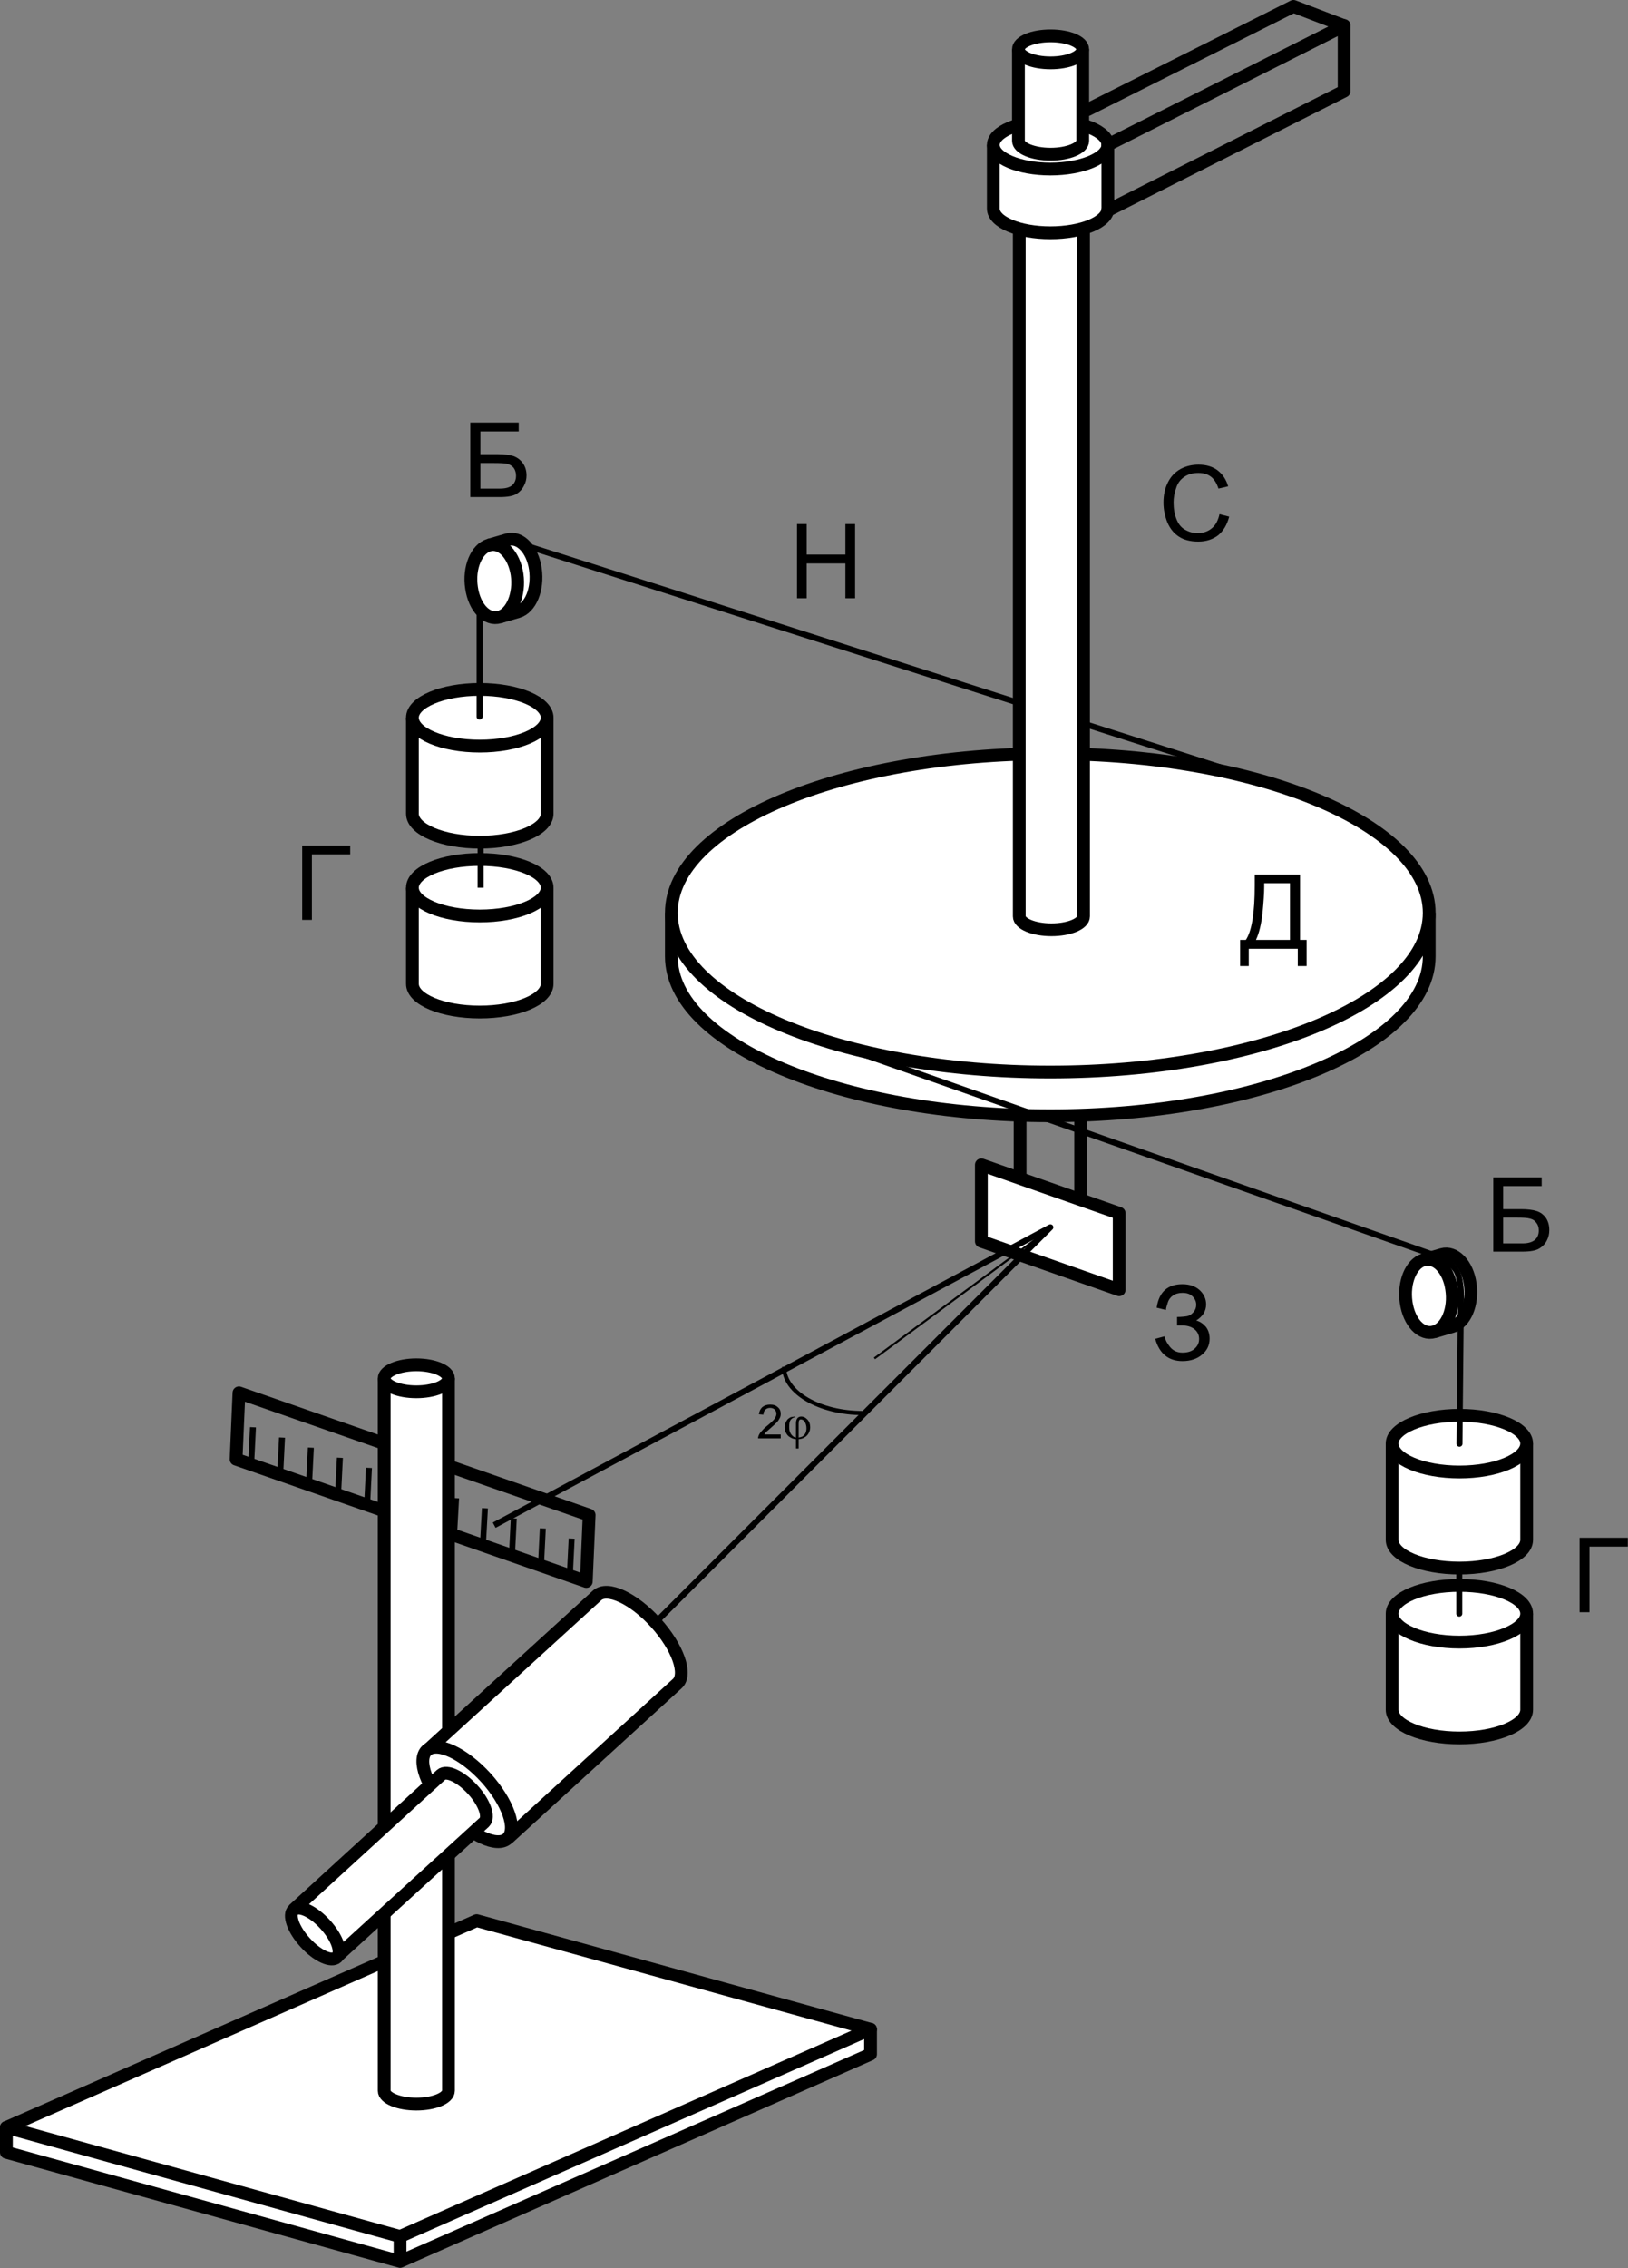 <?xml version="1.0" encoding="UTF-8"?>
<!DOCTYPE svg PUBLIC "-//W3C//DTD SVG 1.1//EN" "http://www.w3.org/Graphics/SVG/1.1/DTD/svg11.dtd">
<svg version="1.2" width="79.03mm" height="110.01mm" viewBox="3231 2282 7903 11001" preserveAspectRatio="xMidYMid" fill-rule="evenodd" stroke-width="28.222" stroke-linejoin="round" xmlns="http://www.w3.org/2000/svg" xmlns:ooo="http://xml.openoffice.org/svg/export" xmlns:xlink="http://www.w3.org/1999/xlink" xmlns:presentation="http://sun.com/xmlns/staroffice/presentation" xmlns:smil="http://www.w3.org/2001/SMIL20/" xmlns:anim="urn:oasis:names:tc:opendocument:xmlns:animation:1.0" xml:space="preserve">
 <rect x="3231" y="2282" width="7903" height="11001" fill="#808080" stroke="none"/>
 <defs class="EmbeddedBulletChars">
  <g id="bullet-char-template-57356" transform="scale(0,-0)">
   <path d="M 580,1141 L 1163,571 580,0 -4,571 580,1141 Z"/>
  </g>
  <g id="bullet-char-template-57354" transform="scale(0,-0)">
   <path d="M 8,1128 L 1137,1128 1137,0 8,0 8,1128 Z"/>
  </g>
  <g id="bullet-char-template-10146" transform="scale(0,-0)">
   <path d="M 174,0 L 602,739 174,1481 1456,739 174,0 Z M 1358,739 L 309,1346 659,739 1358,739 Z"/>
  </g>
  <g id="bullet-char-template-10132" transform="scale(0,-0)">
   <path d="M 2015,739 L 1276,0 717,0 1260,543 174,543 174,936 1260,936 717,1481 1274,1481 2015,739 Z"/>
  </g>
  <g id="bullet-char-template-10007" transform="scale(0,-0)">
   <path d="M 0,-2 C -7,14 -16,27 -25,37 L 356,567 C 262,823 215,952 215,954 215,979 228,992 255,992 264,992 276,990 289,987 310,991 331,999 354,1012 L 381,999 492,748 772,1049 836,1024 860,1049 C 881,1039 901,1025 922,1006 886,937 835,863 770,784 769,783 710,716 594,584 L 774,223 C 774,196 753,168 711,139 L 727,119 C 717,90 699,76 672,76 641,76 570,178 457,381 L 164,-76 C 142,-110 111,-127 72,-127 30,-127 9,-110 8,-76 1,-67 -2,-52 -2,-32 -2,-23 -1,-13 0,-2 Z"/>
  </g>
  <g id="bullet-char-template-10004" transform="scale(0,-0)">
   <path d="M 285,-33 C 182,-33 111,30 74,156 52,228 41,333 41,471 41,549 55,616 82,672 116,743 169,778 240,778 293,778 328,747 346,684 L 369,508 C 377,444 397,411 428,410 L 1163,1116 C 1174,1127 1196,1133 1229,1133 1271,1133 1292,1118 1292,1087 L 1292,965 C 1292,929 1282,901 1262,881 L 442,47 C 390,-6 338,-33 285,-33 Z"/>
  </g>
  <g id="bullet-char-template-9679" transform="scale(0,-0)">
   <path d="M 813,0 C 632,0 489,54 383,161 276,268 223,411 223,592 223,773 276,916 383,1023 489,1130 632,1184 813,1184 992,1184 1136,1130 1245,1023 1353,916 1407,772 1407,592 1407,412 1353,268 1245,161 1136,54 992,0 813,0 Z"/>
  </g>
  <g id="bullet-char-template-8226" transform="scale(0,-0)">
   <path d="M 346,457 C 273,457 209,483 155,535 101,586 74,649 74,723 74,796 101,859 155,911 209,963 273,989 346,989 419,989 480,963 531,910 582,859 608,796 608,723 608,648 583,586 532,535 482,483 420,457 346,457 Z"/>
  </g>
  <g id="bullet-char-template-8211" transform="scale(0,-0)">
   <path d="M -4,459 L 1135,459 1135,606 -4,606 -4,459 Z"/>
  </g>
  <g id="bullet-char-template-61548" transform="scale(0,-0)">
   <path d="M 173,740 C 173,903 231,1043 346,1159 462,1274 601,1332 765,1332 928,1332 1067,1274 1183,1159 1299,1043 1357,903 1357,740 1357,577 1299,437 1183,322 1067,206 928,148 765,148 601,148 462,206 346,322 231,437 173,577 173,740 Z"/>
  </g>
 </defs>
 <g class="Page">
  <g class="com.sun.star.drawing.ClosedBezierShape">
   <g id="id3">
    <rect class="BoundingBox" stroke="none" fill="none" x="3262" y="12125" width="4196" height="1127"/>
    <path fill="rgb(255,255,255)" stroke="none" d="M 3262,12601 C 3262,12601 3262,12700 3262,12722 L 5173,13251 7457,12246 7457,12125 3262,12601 Z"/>
   </g>
  </g>
  <g class="com.sun.star.drawing.OpenBezierShape">
   <g id="id4">
    <rect class="BoundingBox" stroke="none" fill="none" x="3231" y="12094" width="4258" height="1189"/>
    <path fill="none" stroke="rgb(0,0,0)" stroke-width="62" stroke-linejoin="round" stroke-linecap="round" d="M 3262,12601 L 3262,12722 5173,13251 7457,12246 7457,12125"/>
   </g>
  </g>
  <g class="com.sun.star.drawing.PolyPolygonShape">
   <g id="id5">
    <rect class="BoundingBox" stroke="none" fill="none" x="3231" y="11567" width="4258" height="1595"/>
    <path fill="rgb(255,255,255)" stroke="none" d="M 7457,12125 L 5545,11598 3262,12601 5173,13130 7457,12125 Z"/>
    <path fill="none" stroke="rgb(0,0,0)" stroke-width="62" stroke-linejoin="round" stroke-linecap="round" d="M 7457,12125 L 5545,11598 3262,12601 5173,13130 7457,12125 Z"/>
   </g>
  </g>
  <g class="com.sun.star.drawing.PolyPolygonShape">
   <g id="id6">
    <rect class="BoundingBox" stroke="none" fill="none" x="4346" y="9007" width="1777" height="978"/>
    <path fill="none" stroke="rgb(0,0,0)" stroke-width="62" stroke-linejoin="round" d="M 4377,9360 L 6077,9953 6091,9631 4391,9038 4377,9360 Z"/>
   </g>
  </g>
  <g class="com.sun.star.drawing.PolyPolygonShape">
   <g id="id7">
    <rect class="BoundingBox" stroke="none" fill="none" x="4449" y="9205" width="11" height="183"/>
    <path fill="rgb(255,255,255)" stroke="none" d="M 4450,9387 L 4459,9205 4450,9387 Z"/>
   </g>
  </g>
  <g class="com.sun.star.drawing.LineShape">
   <g id="id8">
    <rect class="BoundingBox" stroke="none" fill="none" x="4435" y="9190" width="40" height="213"/>
    <path fill="none" stroke="rgb(0,0,0)" stroke-width="29" stroke-linejoin="round" d="M 4450,9387 L 4459,9205"/>
   </g>
  </g>
  <g class="com.sun.star.drawing.PolyPolygonShape">
   <g id="id9">
    <rect class="BoundingBox" stroke="none" fill="none" x="4591" y="9255" width="10" height="182"/>
    <path fill="rgb(255,255,255)" stroke="none" d="M 4591,9436 L 4600,9255 4591,9436 Z"/>
   </g>
  </g>
  <g class="com.sun.star.drawing.LineShape">
   <g id="id10">
    <rect class="BoundingBox" stroke="none" fill="none" x="4576" y="9240" width="40" height="212"/>
    <path fill="none" stroke="rgb(0,0,0)" stroke-width="29" stroke-linejoin="round" d="M 4591,9436 L 4600,9255"/>
   </g>
  </g>
  <g class="com.sun.star.drawing.PolyPolygonShape">
   <g id="id11">
    <rect class="BoundingBox" stroke="none" fill="none" x="4731" y="9304" width="10" height="182"/>
    <path fill="rgb(255,255,255)" stroke="none" d="M 4731,9485 L 4740,9304 4731,9485 Z"/>
   </g>
  </g>
  <g class="com.sun.star.drawing.LineShape">
   <g id="id12">
    <rect class="BoundingBox" stroke="none" fill="none" x="4716" y="9289" width="40" height="212"/>
    <path fill="none" stroke="rgb(0,0,0)" stroke-width="29" stroke-linejoin="round" d="M 4731,9485 L 4740,9304"/>
   </g>
  </g>
  <g class="com.sun.star.drawing.PolyPolygonShape">
   <g id="id13">
    <rect class="BoundingBox" stroke="none" fill="none" x="4871" y="9352" width="11" height="183"/>
    <path fill="rgb(255,255,255)" stroke="none" d="M 4872,9534 L 4881,9353 4872,9534 Z"/>
   </g>
  </g>
  <g class="com.sun.star.drawing.LineShape">
   <g id="id14">
    <rect class="BoundingBox" stroke="none" fill="none" x="4857" y="9338" width="40" height="212"/>
    <path fill="none" stroke="rgb(0,0,0)" stroke-width="29" stroke-linejoin="round" d="M 4872,9534 L 4881,9353"/>
   </g>
  </g>
  <g class="com.sun.star.drawing.PolyPolygonShape">
   <g id="id15">
    <rect class="BoundingBox" stroke="none" fill="none" x="5013" y="9402" width="10" height="182"/>
    <path fill="rgb(255,255,255)" stroke="none" d="M 5013,9583 L 5022,9402 5013,9583 Z"/>
   </g>
  </g>
  <g class="com.sun.star.drawing.LineShape">
   <g id="id16">
    <rect class="BoundingBox" stroke="none" fill="none" x="4998" y="9387" width="40" height="212"/>
    <path fill="none" stroke="rgb(0,0,0)" stroke-width="29" stroke-linejoin="round" d="M 5013,9583 L 5022,9402"/>
   </g>
  </g>
  <g class="com.sun.star.drawing.PolyPolygonShape">
   <g id="id17">
    <rect class="BoundingBox" stroke="none" fill="none" x="5153" y="9450" width="10" height="183"/>
    <path fill="rgb(255,255,255)" stroke="none" d="M 5153,9632 L 5162,9451 5153,9632 Z"/>
   </g>
  </g>
  <g class="com.sun.star.drawing.LineShape">
   <g id="id18">
    <rect class="BoundingBox" stroke="none" fill="none" x="5138" y="9436" width="40" height="212"/>
    <path fill="none" stroke="rgb(0,0,0)" stroke-width="29" stroke-linejoin="round" d="M 5153,9632 L 5162,9451"/>
   </g>
  </g>
  <g class="com.sun.star.drawing.PolyPolygonShape">
   <g id="id19">
    <rect class="BoundingBox" stroke="none" fill="none" x="5294" y="9500" width="10" height="182"/>
    <path fill="rgb(255,255,255)" stroke="none" d="M 5294,9681 L 5303,9500 5294,9681 Z"/>
   </g>
  </g>
  <g class="com.sun.star.drawing.LineShape">
   <g id="id20">
    <rect class="BoundingBox" stroke="none" fill="none" x="5279" y="9485" width="40" height="212"/>
    <path fill="none" stroke="rgb(0,0,0)" stroke-width="29" stroke-linejoin="round" d="M 5294,9681 L 5303,9500"/>
   </g>
  </g>
  <g class="com.sun.star.drawing.PolyPolygonShape">
   <g id="id21">
    <rect class="BoundingBox" stroke="none" fill="none" x="5435" y="9549" width="11" height="182"/>
    <path fill="rgb(255,255,255)" stroke="none" d="M 5435,9730 L 5445,9549 5435,9730 Z"/>
   </g>
  </g>
  <g class="com.sun.star.drawing.LineShape">
   <g id="id22">
    <rect class="BoundingBox" stroke="none" fill="none" x="5420" y="9534" width="41" height="212"/>
    <path fill="none" stroke="rgb(0,0,0)" stroke-width="29" stroke-linejoin="round" d="M 5435,9730 L 5445,9549"/>
   </g>
  </g>
  <g class="com.sun.star.drawing.PolyPolygonShape">
   <g id="id23">
    <rect class="BoundingBox" stroke="none" fill="none" x="5575" y="9598" width="11" height="182"/>
    <path fill="rgb(255,255,255)" stroke="none" d="M 5575,9779 L 5585,9598 5575,9779 Z"/>
   </g>
  </g>
  <g class="com.sun.star.drawing.LineShape">
   <g id="id24">
    <rect class="BoundingBox" stroke="none" fill="none" x="5560" y="9583" width="41" height="212"/>
    <path fill="none" stroke="rgb(0,0,0)" stroke-width="29" stroke-linejoin="round" d="M 5575,9779 L 5585,9598"/>
   </g>
  </g>
  <g class="com.sun.star.drawing.PolyPolygonShape">
   <g id="id25">
    <rect class="BoundingBox" stroke="none" fill="none" x="5716" y="9647" width="10" height="182"/>
    <path fill="rgb(255,255,255)" stroke="none" d="M 5716,9828 L 5725,9647 5716,9828 Z"/>
   </g>
  </g>
  <g class="com.sun.star.drawing.LineShape">
   <g id="id26">
    <rect class="BoundingBox" stroke="none" fill="none" x="5701" y="9632" width="40" height="212"/>
    <path fill="none" stroke="rgb(0,0,0)" stroke-width="29" stroke-linejoin="round" d="M 5716,9828 L 5725,9647"/>
   </g>
  </g>
  <g class="com.sun.star.drawing.PolyPolygonShape">
   <g id="id27">
    <rect class="BoundingBox" stroke="none" fill="none" x="5856" y="9695" width="11" height="183"/>
    <path fill="rgb(255,255,255)" stroke="none" d="M 5857,9877 L 5866,9696 5857,9877 Z"/>
   </g>
  </g>
  <g class="com.sun.star.drawing.LineShape">
   <g id="id28">
    <rect class="BoundingBox" stroke="none" fill="none" x="5842" y="9681" width="40" height="212"/>
    <path fill="none" stroke="rgb(0,0,0)" stroke-width="29" stroke-linejoin="round" d="M 5857,9877 L 5866,9696"/>
   </g>
  </g>
  <g class="com.sun.star.drawing.PolyPolygonShape">
   <g id="id29">
    <rect class="BoundingBox" stroke="none" fill="none" x="5996" y="9745" width="11" height="182"/>
    <path fill="rgb(255,255,255)" stroke="none" d="M 5997,9926 L 6006,9745 5997,9926 Z"/>
   </g>
  </g>
  <g class="com.sun.star.drawing.LineShape">
   <g id="id30">
    <rect class="BoundingBox" stroke="none" fill="none" x="5982" y="9730" width="40" height="212"/>
    <path fill="none" stroke="rgb(0,0,0)" stroke-width="29" stroke-linejoin="round" d="M 5997,9926 L 6006,9745"/>
   </g>
  </g>
  <g class="com.sun.star.drawing.ClosedBezierShape">
   <g id="id31">
    <rect class="BoundingBox" stroke="none" fill="none" x="8152" y="7379" width="357" height="1039"/>
    <path fill="none" stroke="rgb(0,0,0)" stroke-width="62" stroke-linejoin="miter" d="M 8477,8321 C 8477,8321 8441,8386 8331,8386 8221,8386 8183,8321 8183,8321 L 8183,7410 8477,7410 8477,8321 Z"/>
   </g>
  </g>
  <g class="com.sun.star.drawing.ClosedBezierShape">
   <g id="id32">
    <rect class="BoundingBox" stroke="none" fill="none" x="6490" y="6710" width="3680" height="986"/>
    <path fill="rgb(255,255,255)" stroke="none" d="M 6490,6710 L 6490,6921 C 6490,7347 7314,7694 8329,7694 9346,7694 10169,7347 10169,6921 L 10169,6710 6490,6710 Z"/>
   </g>
  </g>
  <g class="com.sun.star.drawing.OpenBezierShape">
   <g id="id33">
    <rect class="BoundingBox" stroke="none" fill="none" x="6459" y="6710" width="3742" height="1017"/>
    <path fill="none" stroke="rgb(0,0,0)" stroke-width="62" stroke-linejoin="miter" d="M 6490,6710 L 6490,6921 C 6490,7347 7314,7694 8329,7694 9346,7694 10169,7347 10169,6921 L 10169,6710"/>
   </g>
  </g>
  <g class="com.sun.star.drawing.ClosedBezierShape">
   <g id="id34">
    <rect class="BoundingBox" stroke="none" fill="none" x="6459" y="5907" width="3742" height="1608"/>
    <path fill="rgb(255,255,255)" stroke="none" d="M 10169,6710 C 10169,7136 9346,7482 8329,7482 7314,7482 6490,7136 6490,6710 6490,6284 7314,5938 8329,5938 9346,5938 10169,6284 10169,6710 Z"/>
    <path fill="none" stroke="rgb(0,0,0)" stroke-width="62" stroke-linejoin="miter" d="M 10169,6710 C 10169,7136 9346,7482 8329,7482 7314,7482 6490,7136 6490,6710 6490,6284 7314,5938 8329,5938 9346,5938 10169,6284 10169,6710 Z"/>
   </g>
  </g>
  <g class="com.sun.star.drawing.ClosedBezierShape">
   <g id="id35">
    <rect class="BoundingBox" stroke="none" fill="none" x="9989" y="10109" width="655" height="604"/>
    <path fill="rgb(255,255,255)" stroke="none" d="M 9989,10109 L 9989,10575 C 9989,10651 10136,10712 10316,10712 10496,10712 10642,10651 10642,10575 L 10642,10109 9989,10109 Z"/>
   </g>
  </g>
  <g class="com.sun.star.drawing.OpenBezierShape">
   <g id="id36">
    <rect class="BoundingBox" stroke="none" fill="none" x="9958" y="10109" width="717" height="635"/>
    <path fill="none" stroke="rgb(0,0,0)" stroke-width="62" stroke-linejoin="miter" d="M 9989,10109 L 9989,10575 C 9989,10651 10136,10712 10316,10712 10496,10712 10642,10651 10642,10575 L 10642,10109"/>
   </g>
  </g>
  <g class="com.sun.star.drawing.ClosedBezierShape">
   <g id="id37">
    <rect class="BoundingBox" stroke="none" fill="none" x="9958" y="9941" width="717" height="338"/>
    <path fill="rgb(255,255,255)" stroke="none" d="M 10642,10109 C 10642,10184 10496,10247 10316,10247 10136,10247 9989,10184 9989,10109 9989,10033 10136,9972 10316,9972 10496,9972 10642,10033 10642,10109 Z"/>
    <path fill="none" stroke="rgb(0,0,0)" stroke-width="62" stroke-linejoin="miter" d="M 10642,10109 C 10642,10184 10496,10247 10316,10247 10136,10247 9989,10184 9989,10109 9989,10033 10136,9972 10316,9972 10496,9972 10642,10033 10642,10109 Z"/>
   </g>
  </g>
  <g class="com.sun.star.drawing.ClosedBezierShape">
   <g id="id38">
    <rect class="BoundingBox" stroke="none" fill="none" x="5096" y="8967" width="313" height="3522"/>
    <path fill="rgb(255,255,255)" stroke="none" d="M 5096,8967 L 5096,12423 C 5096,12459 5167,12488 5252,12488 5338,12488 5408,12459 5408,12423 L 5408,8967 5096,8967 Z"/>
   </g>
  </g>
  <g class="com.sun.star.drawing.OpenBezierShape">
   <g id="id39">
    <rect class="BoundingBox" stroke="none" fill="none" x="5065" y="8967" width="375" height="3553"/>
    <path fill="none" stroke="rgb(0,0,0)" stroke-width="62" stroke-linejoin="miter" d="M 5096,8967 L 5096,12423 C 5096,12459 5167,12488 5252,12488 5338,12488 5408,12459 5408,12423 L 5408,8967"/>
   </g>
  </g>
  <g class="com.sun.star.drawing.ClosedBezierShape">
   <g id="id40">
    <rect class="BoundingBox" stroke="none" fill="none" x="5065" y="8871" width="375" height="194"/>
    <path fill="rgb(255,255,255)" stroke="none" d="M 5408,8968 C 5408,9004 5338,9033 5252,9033 5167,9033 5096,9004 5096,8968 5096,8932 5167,8902 5252,8902 5338,8902 5408,8932 5408,8968 Z"/>
    <path fill="none" stroke="rgb(0,0,0)" stroke-width="62" stroke-linejoin="miter" d="M 5408,8968 C 5408,9004 5338,9033 5252,9033 5167,9033 5096,9004 5096,8968 5096,8932 5167,8902 5252,8902 5338,8902 5408,8932 5408,8968 Z"/>
   </g>
  </g>
  <g class="com.sun.star.drawing.ClosedBezierShape">
   <g id="id41">
    <rect class="BoundingBox" stroke="none" fill="none" x="9989" y="9284" width="655" height="605"/>
    <path fill="rgb(255,255,255)" stroke="none" d="M 9989,9284 L 9989,9751 C 9989,9827 10136,9888 10316,9888 10496,9888 10642,9827 10642,9751 L 10642,9284 9989,9284 Z"/>
   </g>
  </g>
  <g class="com.sun.star.drawing.OpenBezierShape">
   <g id="id42">
    <rect class="BoundingBox" stroke="none" fill="none" x="9958" y="9284" width="717" height="636"/>
    <path fill="none" stroke="rgb(0,0,0)" stroke-width="62" stroke-linejoin="miter" d="M 9989,9284 L 9989,9751 C 9989,9827 10136,9888 10316,9888 10496,9888 10642,9827 10642,9751 L 10642,9284"/>
   </g>
  </g>
  <g class="com.sun.star.drawing.ClosedBezierShape">
   <g id="id43">
    <rect class="BoundingBox" stroke="none" fill="none" x="9958" y="9116" width="717" height="338"/>
    <path fill="rgb(255,255,255)" stroke="none" d="M 10642,9284 C 10642,9360 10496,9422 10316,9422 10136,9422 9989,9360 9989,9284 9989,9209 10136,9147 10316,9147 10496,9147 10642,9209 10642,9284 Z"/>
    <path fill="none" stroke="rgb(0,0,0)" stroke-width="62" stroke-linejoin="miter" d="M 10642,9284 C 10642,9360 10496,9422 10316,9422 10136,9422 9989,9360 9989,9284 9989,9209 10136,9147 10316,9147 10496,9147 10642,9209 10642,9284 Z"/>
   </g>
  </g>
  <g class="com.sun.star.drawing.ClosedBezierShape">
   <g id="id44">
    <rect class="BoundingBox" stroke="none" fill="none" x="10142" y="8364" width="230" height="379"/>
    <path fill="rgb(255,255,255)" stroke="none" d="M 10193,8742 L 10282,8716 C 10344,8698 10382,8606 10368,8510 10354,8413 10292,8350 10231,8367 L 10142,8393 10193,8742 Z"/>
   </g>
  </g>
  <g class="com.sun.star.drawing.OpenBezierShape">
   <g id="id45">
    <rect class="BoundingBox" stroke="none" fill="none" x="10133" y="8333" width="270" height="440"/>
    <path fill="none" stroke="rgb(0,0,0)" stroke-width="62" stroke-linejoin="miter" d="M 10193,8742 L 10282,8716 C 10344,8698 10382,8606 10368,8510 10354,8413 10292,8350 10231,8367 L 10142,8393"/>
   </g>
  </g>
  <g class="com.sun.star.drawing.ClosedBezierShape">
   <g id="id46">
    <rect class="BoundingBox" stroke="none" fill="none" x="10023" y="8359" width="291" height="418"/>
    <path fill="rgb(255,255,255)" stroke="none" d="M 10142,8393 C 10203,8376 10264,8439 10278,8535 10293,8631 10255,8724 10193,8742 10132,8760 10071,8697 10057,8599 10043,8503 10081,8411 10142,8393 Z"/>
    <path fill="none" stroke="rgb(0,0,0)" stroke-width="62" stroke-linejoin="miter" d="M 10142,8393 C 10203,8376 10264,8439 10278,8535 10293,8631 10255,8724 10193,8742 10132,8760 10071,8697 10057,8599 10043,8503 10081,8411 10142,8393 Z"/>
   </g>
  </g>
  <g class="com.sun.star.drawing.ClosedBezierShape">
   <g id="id47">
    <rect class="BoundingBox" stroke="none" fill="none" x="5233" y="6588" width="655" height="604"/>
    <path fill="rgb(255,255,255)" stroke="none" d="M 5233,6588 L 5233,7054 C 5233,7130 5379,7191 5560,7191 5741,7191 5887,7130 5887,7054 L 5887,6588 5233,6588 Z"/>
   </g>
  </g>
  <g class="com.sun.star.drawing.OpenBezierShape">
   <g id="id48">
    <rect class="BoundingBox" stroke="none" fill="none" x="5202" y="6588" width="717" height="635"/>
    <path fill="none" stroke="rgb(0,0,0)" stroke-width="62" stroke-linejoin="miter" d="M 5233,6588 L 5233,7054 C 5233,7130 5379,7191 5560,7191 5741,7191 5887,7130 5887,7054 L 5887,6588"/>
   </g>
  </g>
  <g class="com.sun.star.drawing.ClosedBezierShape">
   <g id="id49">
    <rect class="BoundingBox" stroke="none" fill="none" x="5202" y="6420" width="717" height="337"/>
    <path fill="rgb(255,255,255)" stroke="none" d="M 5887,6588 C 5887,6663 5741,6725 5560,6725 5379,6725 5233,6663 5233,6588 5233,6512 5379,6451 5560,6451 5741,6451 5887,6512 5887,6588 Z"/>
    <path fill="none" stroke="rgb(0,0,0)" stroke-width="62" stroke-linejoin="miter" d="M 5887,6588 C 5887,6663 5741,6725 5560,6725 5379,6725 5233,6663 5233,6588 5233,6512 5379,6451 5560,6451 5741,6451 5887,6512 5887,6588 Z"/>
   </g>
  </g>
  <g class="com.sun.star.drawing.ClosedBezierShape">
   <g id="id50">
    <rect class="BoundingBox" stroke="none" fill="none" x="5233" y="5763" width="655" height="605"/>
    <path fill="rgb(255,255,255)" stroke="none" d="M 5233,5763 L 5233,6229 C 5233,6305 5379,6367 5560,6367 5741,6367 5887,6305 5887,6229 L 5887,5763 5233,5763 Z"/>
   </g>
  </g>
  <g class="com.sun.star.drawing.OpenBezierShape">
   <g id="id51">
    <rect class="BoundingBox" stroke="none" fill="none" x="5202" y="5763" width="717" height="636"/>
    <path fill="none" stroke="rgb(0,0,0)" stroke-width="62" stroke-linejoin="miter" d="M 5233,5763 L 5233,6229 C 5233,6305 5379,6367 5560,6367 5741,6367 5887,6305 5887,6229 L 5887,5763"/>
   </g>
  </g>
  <g class="com.sun.star.drawing.ClosedBezierShape">
   <g id="id52">
    <rect class="BoundingBox" stroke="none" fill="none" x="5202" y="5595" width="717" height="338"/>
    <path fill="rgb(255,255,255)" stroke="none" d="M 5887,5763 C 5887,5839 5741,5901 5560,5901 5379,5901 5233,5839 5233,5763 5233,5688 5379,5626 5560,5626 5741,5626 5887,5688 5887,5763 Z"/>
    <path fill="none" stroke="rgb(0,0,0)" stroke-width="62" stroke-linejoin="miter" d="M 5887,5763 C 5887,5839 5741,5901 5560,5901 5379,5901 5233,5839 5233,5763 5233,5688 5379,5626 5560,5626 5741,5626 5887,5688 5887,5763 Z"/>
   </g>
  </g>
  <g class="com.sun.star.drawing.ClosedBezierShape">
   <g id="id53">
    <rect class="BoundingBox" stroke="none" fill="none" x="5605" y="4897" width="229" height="379"/>
    <path fill="rgb(255,255,255)" stroke="none" d="M 5656,5275 L 5745,5249 C 5807,5231 5844,5139 5830,5042 5816,4946 5755,4883 5694,4900 L 5605,4926 5656,5275 Z"/>
   </g>
  </g>
  <g class="com.sun.star.drawing.OpenBezierShape">
   <g id="id54">
    <rect class="BoundingBox" stroke="none" fill="none" x="5596" y="4866" width="269" height="440"/>
    <path fill="none" stroke="rgb(0,0,0)" stroke-width="62" stroke-linejoin="miter" d="M 5656,5275 L 5745,5249 C 5807,5231 5844,5139 5830,5042 5816,4946 5755,4883 5694,4900 L 5605,4926"/>
   </g>
  </g>
  <g class="com.sun.star.drawing.ClosedBezierShape">
   <g id="id55">
    <rect class="BoundingBox" stroke="none" fill="none" x="5486" y="4892" width="291" height="418"/>
    <path fill="rgb(255,255,255)" stroke="none" d="M 5605,4926 C 5665,4909 5726,4972 5741,5068 5755,5165 5716,5257 5656,5275 5595,5293 5534,5230 5520,5133 5505,5036 5544,4944 5605,4926 Z"/>
    <path fill="none" stroke="rgb(0,0,0)" stroke-width="62" stroke-linejoin="miter" d="M 5605,4926 C 5665,4909 5726,4972 5741,5068 5755,5165 5716,5257 5656,5275 5595,5293 5534,5230 5520,5133 5505,5036 5544,4944 5605,4926 Z"/>
   </g>
  </g>
  <g class="com.sun.star.drawing.PolyPolygonShape">
   <g id="id56">
    <rect class="BoundingBox" stroke="none" fill="none" x="7964" y="7901" width="732" height="670"/>
    <path fill="rgb(255,255,255)" stroke="none" d="M 8664,8538 L 7995,8303 7995,7932 8664,8167 8664,8538 Z"/>
    <path fill="none" stroke="rgb(0,0,0)" stroke-width="62" stroke-linejoin="round" stroke-linecap="round" d="M 8664,8538 L 7995,8303 7995,7932 8664,8167 8664,8538 Z"/>
   </g>
  </g>
  <g class="com.sun.star.drawing.OpenBezierShape">
   <g id="id57">
    <rect class="BoundingBox" stroke="none" fill="none" x="7182" y="7302" width="3157" height="1999"/>
    <path fill="none" stroke="rgb(0,0,0)" stroke-width="29" stroke-linejoin="round" stroke-linecap="round" d="M 7197,7317 L 10227,8382 C 10227,8382 10286,8410 10306,8456 10325,8503 10323,8561 10323,8561 L 10316,9285"/>
   </g>
  </g>
  <g class="com.sun.star.drawing.LineShape">
   <g id="id58">
    <rect class="BoundingBox" stroke="none" fill="none" x="10300" y="9872" width="31" height="253"/>
    <path fill="none" stroke="rgb(0,0,0)" stroke-width="29" stroke-linejoin="round" stroke-linecap="round" d="M 10315,9887 L 10315,10109"/>
   </g>
  </g>
  <g class="com.sun.star.drawing.LineShape">
   <g id="id59">
    <rect class="BoundingBox" stroke="none" fill="none" x="5679" y="4885" width="3722" height="1208"/>
    <path fill="none" stroke="rgb(0,0,0)" stroke-width="29" stroke-linejoin="round" stroke-linecap="round" d="M 9385,6077 L 5694,4900"/>
   </g>
  </g>
  <g class="com.sun.star.drawing.LineShape">
   <g id="id60">
    <rect class="BoundingBox" stroke="none" fill="none" x="5544" y="5233" width="31" height="541"/>
    <path fill="none" stroke="rgb(0,0,0)" stroke-width="29" stroke-linejoin="round" stroke-linecap="round" d="M 5559,5248 L 5559,5758"/>
   </g>
  </g>
  <g class="com.sun.star.drawing.PolyPolygonShape">
   <g id="id61">
    <rect class="BoundingBox" stroke="none" fill="none" x="5564" y="6380" width="1" height="209"/>
    <path fill="rgb(255,255,255)" stroke="none" d="M 5564,6380 L 5564,6588 5564,6380 Z"/>
   </g>
  </g>
  <g class="com.sun.star.drawing.LineShape">
   <g id="id62">
    <rect class="BoundingBox" stroke="none" fill="none" x="5549" y="6380" width="31" height="209"/>
    <path fill="none" stroke="rgb(0,0,0)" stroke-width="29" stroke-linejoin="miter" d="M 5564,6380 L 5564,6588"/>
   </g>
  </g>
  <g class="com.sun.star.drawing.PolyLineShape">
   <g id="id63">
    <rect class="BoundingBox" stroke="none" fill="none" x="5623" y="8176" width="2788" height="1988"/>
    <path fill="none" stroke="rgb(0,0,0)" stroke-width="29" stroke-linejoin="miter" d="M 6413,10152 L 8330,8235 5630,9680"/>
   </g>
  </g>
  <g class="com.sun.star.drawing.ClosedBezierShape">
   <g id="id64">
    <rect class="BoundingBox" stroke="none" fill="none" x="5303" y="10005" width="1237" height="1197"/>
    <path fill="rgb(255,255,255)" stroke="none" d="M 5694,11201 L 6519,10448 C 6568,10403 6521,10271 6414,10153 6306,10034 6179,9975 6129,10021 L 5303,10774 5694,11201 Z"/>
   </g>
  </g>
  <g class="com.sun.star.drawing.OpenBezierShape">
   <g id="id65">
    <rect class="BoundingBox" stroke="none" fill="none" x="5282" y="9974" width="1289" height="1251"/>
    <path fill="none" stroke="rgb(0,0,0)" stroke-width="62" stroke-linejoin="miter" d="M 5694,11201 L 6519,10448 C 6568,10403 6521,10271 6414,10153 6306,10034 6179,9975 6129,10021 L 5303,10774"/>
   </g>
  </g>
  <g class="com.sun.star.drawing.ClosedBezierShape">
   <g id="id66">
    <rect class="BoundingBox" stroke="none" fill="none" x="5284" y="10757" width="431" height="460"/>
    <path fill="rgb(255,255,255)" stroke="none" d="M 5303,10772 C 5354,10727 5481,10786 5589,10904 5696,11022 5743,11154 5694,11200 5644,11245 5517,11186 5410,11067 5301,10950 5254,10818 5303,10772 Z"/>
   </g>
  </g>
  <g class="com.sun.star.drawing.ClosedBezierShape">
   <g id="id67">
    <rect class="BoundingBox" stroke="none" fill="none" x="5253" y="10726" width="493" height="522"/>
    <path fill="none" stroke="rgb(0,0,0)" stroke-width="62" stroke-linejoin="miter" d="M 5303,10772 C 5354,10727 5481,10786 5589,10904 5696,11022 5743,11154 5694,11200 5644,11245 5517,11186 5410,11067 5301,10950 5254,10818 5303,10772 Z"/>
   </g>
  </g>
  <g class="com.sun.star.drawing.ClosedBezierShape">
   <g id="id68">
    <rect class="BoundingBox" stroke="none" fill="none" x="4655" y="10883" width="939" height="893"/>
    <path fill="rgb(255,255,255)" stroke="none" d="M 4864,11775 L 5582,11121 C 5608,11096 5583,11025 5525,10962 5467,10899 5399,10867 5372,10891 L 4655,11546 4864,11775 Z"/>
   </g>
  </g>
  <g class="com.sun.star.drawing.OpenBezierShape">
   <g id="id69">
    <rect class="BoundingBox" stroke="none" fill="none" x="4634" y="10852" width="991" height="947"/>
    <path fill="none" stroke="rgb(0,0,0)" stroke-width="62" stroke-linejoin="miter" d="M 4864,11775 L 5582,11121 C 5608,11096 5583,11025 5525,10962 5467,10899 5399,10867 5372,10891 L 4655,11546"/>
   </g>
  </g>
  <g class="com.sun.star.drawing.ClosedBezierShape">
   <g id="id70">
    <rect class="BoundingBox" stroke="none" fill="none" x="4614" y="11506" width="295" height="310"/>
    <path fill="rgb(255,255,255)" stroke="none" d="M 4656,11546 C 4683,11521 4752,11553 4810,11617 4868,11681 4893,11752 4866,11776 4840,11800 4771,11769 4713,11705 4655,11642 4629,11570 4656,11546 Z"/>
    <path fill="none" stroke="rgb(0,0,0)" stroke-width="62" stroke-linejoin="miter" d="M 4656,11546 C 4683,11521 4752,11553 4810,11617 4868,11681 4893,11752 4866,11776 4840,11800 4771,11769 4713,11705 4655,11642 4629,11570 4656,11546 Z"/>
   </g>
  </g>
  <g class="com.sun.star.drawing.PolyPolygonShape">
   <g id="id71">
    <rect class="BoundingBox" stroke="none" fill="none" x="5173" y="13129" width="1" height="123"/>
    <path fill="rgb(255,255,255)" stroke="none" d="M 5173,13250 L 5173,13129 5173,13250 Z"/>
   </g>
  </g>
  <g class="com.sun.star.drawing.LineShape">
   <g id="id72">
    <rect class="BoundingBox" stroke="none" fill="none" x="5142" y="13098" width="63" height="185"/>
    <path fill="none" stroke="rgb(0,0,0)" stroke-width="62" stroke-linejoin="round" stroke-linecap="round" d="M 5173,13250 L 5173,13129"/>
   </g>
  </g>
  <g class="com.sun.star.drawing.ClosedBezierShape">
   <g id="id73">
    <rect class="BoundingBox" stroke="none" fill="none" x="8178" y="3270" width="314" height="3523"/>
    <path fill="rgb(255,255,255)" stroke="none" d="M 8179,3270 L 8179,6727 C 8179,6763 8250,6792 8335,6792 8421,6792 8491,6763 8491,6727 L 8491,3270 8179,3270 Z"/>
   </g>
  </g>
  <g class="com.sun.star.drawing.OpenBezierShape">
   <g id="id74">
    <rect class="BoundingBox" stroke="none" fill="none" x="8147" y="3270" width="376" height="3554"/>
    <path fill="none" stroke="rgb(0,0,0)" stroke-width="62" stroke-linejoin="miter" d="M 8179,3270 L 8179,6727 C 8179,6763 8250,6792 8335,6792 8421,6792 8491,6763 8491,6727 L 8491,3270"/>
   </g>
  </g>
  <g class="com.sun.star.drawing.ClosedBezierShape">
   <g id="id75">
    <rect class="BoundingBox" stroke="none" fill="none" x="8147" y="3174" width="376" height="195"/>
    <path fill="rgb(255,255,255)" stroke="none" d="M 8491,3270 C 8491,3306 8421,3337 8335,3337 8250,3337 8179,3306 8179,3270 8179,3234 8250,3205 8335,3205 8421,3205 8491,3234 8491,3270 Z"/>
    <path fill="none" stroke="rgb(0,0,0)" stroke-width="62" stroke-linejoin="miter" d="M 8491,3270 C 8491,3306 8421,3337 8335,3337 8250,3337 8179,3306 8179,3270 8179,3234 8250,3205 8335,3205 8421,3205 8491,3234 8491,3270 Z"/>
   </g>
  </g>
  <g class="com.sun.star.drawing.ClosedBezierShape">
   <g id="id76">
    <rect class="BoundingBox" stroke="none" fill="none" x="8053" y="2984" width="557" height="428"/>
    <path fill="rgb(255,255,255)" stroke="none" d="M 8053,2984 L 8053,3294 C 8053,3359 8177,3411 8330,3411 8483,3411 8609,3359 8609,3294 L 8609,2984 8053,2984 Z"/>
   </g>
  </g>
  <g class="com.sun.star.drawing.OpenBezierShape">
   <g id="id77">
    <rect class="BoundingBox" stroke="none" fill="none" x="8022" y="2984" width="619" height="459"/>
    <path fill="none" stroke="rgb(0,0,0)" stroke-width="62" stroke-linejoin="miter" d="M 8053,2984 L 8053,3294 C 8053,3359 8177,3411 8330,3411 8483,3411 8609,3359 8609,3294 L 8609,2984"/>
   </g>
  </g>
  <g class="com.sun.star.drawing.ClosedBezierShape">
   <g id="id78">
    <rect class="BoundingBox" stroke="none" fill="none" x="8022" y="2837" width="619" height="297"/>
    <path fill="rgb(255,255,255)" stroke="none" d="M 8609,2985 C 8609,3049 8483,3102 8330,3102 8177,3102 8053,3049 8053,2985 8053,2921 8177,2868 8330,2868 8483,2868 8609,2921 8609,2985 Z"/>
    <path fill="none" stroke="rgb(0,0,0)" stroke-width="62" stroke-linejoin="miter" d="M 8609,2985 C 8609,3049 8483,3102 8330,3102 8177,3102 8053,3049 8053,2985 8053,2921 8177,2868 8330,2868 8483,2868 8609,2921 8609,2985 Z"/>
   </g>
  </g>
  <g class="com.sun.star.drawing.ClosedBezierShape">
   <g id="id79">
    <rect class="BoundingBox" stroke="none" fill="none" x="8175" y="2521" width="313" height="510"/>
    <path fill="rgb(255,255,255)" stroke="none" d="M 8175,2521 L 8175,2965 C 8175,3001 8245,3030 8331,3030 8417,3030 8487,3001 8487,2965 L 8487,2521 8175,2521 Z"/>
   </g>
  </g>
  <g class="com.sun.star.drawing.OpenBezierShape">
   <g id="id80">
    <rect class="BoundingBox" stroke="none" fill="none" x="8144" y="2521" width="375" height="541"/>
    <path fill="none" stroke="rgb(0,0,0)" stroke-width="62" stroke-linejoin="miter" d="M 8175,2521 L 8175,2965 C 8175,3001 8245,3030 8331,3030 8417,3030 8487,3001 8487,2965 L 8487,2521"/>
   </g>
  </g>
  <g class="com.sun.star.drawing.ClosedBezierShape">
   <g id="id81">
    <rect class="BoundingBox" stroke="none" fill="none" x="8144" y="2425" width="375" height="194"/>
    <path fill="rgb(255,255,255)" stroke="none" d="M 8487,2521 C 8487,2558 8417,2587 8331,2587 8245,2587 8175,2558 8175,2521 8175,2485 8245,2456 8331,2456 8417,2456 8487,2485 8487,2521 Z"/>
    <path fill="none" stroke="rgb(0,0,0)" stroke-width="62" stroke-linejoin="miter" d="M 8487,2521 C 8487,2558 8417,2587 8331,2587 8245,2587 8175,2558 8175,2521 8175,2485 8245,2456 8331,2456 8417,2456 8487,2485 8487,2521 Z"/>
   </g>
  </g>
  <g class="com.sun.star.drawing.PolyLineShape">
   <g id="id82">
    <rect class="BoundingBox" stroke="none" fill="none" x="8480" y="2282" width="1308" height="735"/>
    <path fill="none" stroke="rgb(0,0,0)" stroke-width="62" stroke-linejoin="round" stroke-linecap="round" d="M 8511,2814 L 9510,2313 9756,2407 8608,2985"/>
   </g>
  </g>
  <g class="com.sun.star.drawing.PolyLineShape">
   <g id="id83">
    <rect class="BoundingBox" stroke="none" fill="none" x="8577" y="2375" width="1211" height="960"/>
    <path fill="none" stroke="rgb(0,0,0)" stroke-width="62" stroke-linejoin="round" stroke-linecap="round" d="M 8608,3303 L 9756,2724 9756,2406"/>
   </g>
  </g>
  <g class="com.sun.star.drawing.ClosedBezierShape">
   <g id="id84">
    <rect class="BoundingBox" stroke="none" fill="none" x="8879" y="4536" width="320" height="375"/>
    <path fill="rgb(0,0,0)" stroke="none" d="M 9151,4776 L 9198,4788 C 9188,4827 9170,4857 9145,4878 9119,4898 9087,4909 9048,4909 9010,4909 8978,4901 8954,4885 8929,4869 8911,4846 8898,4816 8886,4786 8879,4754 8879,4720 8879,4683 8886,4650 8901,4621 8915,4593 8935,4572 8962,4557 8988,4543 9018,4536 9049,4536 9086,4536 9117,4545 9141,4563 9166,4582 9183,4607 9193,4641 L 9146,4652 C 9137,4625 9125,4606 9109,4594 9093,4582 9073,4576 9048,4576 9020,4576 8997,4583 8979,4596 8960,4609 8947,4627 8940,4651 8932,4673 8928,4696 8928,4720 8928,4750 8933,4777 8942,4800 8951,4823 8964,4840 8983,4851 9002,4862 9022,4868 9044,4868 9072,4868 9095,4860 9113,4845 9132,4830 9144,4807 9151,4776 Z"/>
   </g>
  </g>
  <g class="com.sun.star.drawing.PolyPolygonShape">
   <g id="id85">
    <rect class="BoundingBox" stroke="none" fill="none" x="7100" y="4824" width="283" height="361"/>
    <path fill="rgb(0,0,0)" stroke="none" d="M 7100,5184 L 7100,4824 7147,4824 7147,4972 7335,4972 7335,4824 7382,4824 7382,5184 7335,5184 7335,5015 7147,5015 7147,5184 7100,5184 Z"/>
   </g>
  </g>
  <g class="com.sun.star.drawing.ClosedBezierShape">
   <g id="id86">
    <rect class="BoundingBox" stroke="none" fill="none" x="5514" y="4332" width="274" height="362"/>
    <path fill="rgb(0,0,0)" stroke="none" d="M 5514,4332 L 5749,4332 5749,4375 5563,4375 5563,4485 5649,4485 C 5681,4485 5706,4489 5725,4495 5743,4502 5758,4513 5770,4530 5781,4546 5787,4566 5787,4588 5787,4606 5783,4623 5774,4639 5766,4655 5754,4668 5738,4678 5722,4688 5695,4693 5656,4693 L 5514,4693 5514,4332 Z M 5563,4652 L 5658,4652 C 5684,4652 5703,4647 5716,4637 5729,4626 5736,4610 5736,4590 5736,4575 5732,4562 5725,4552 5717,4542 5707,4536 5694,4532 5681,4529 5658,4528 5627,4528 L 5563,4528 5563,4652 Z"/>
   </g>
  </g>
  <g class="com.sun.star.drawing.ClosedBezierShape">
   <g id="id87">
    <rect class="BoundingBox" stroke="none" fill="none" x="10480" y="7993" width="273" height="361"/>
    <path fill="rgb(0,0,0)" stroke="none" d="M 10480,7993 L 10715,7993 10715,8035 10528,8035 10528,8147 10614,8147 C 10646,8147 10671,8150 10690,8156 10709,8162 10724,8173 10736,8190 10747,8207 10752,8226 10752,8249 10752,8267 10748,8284 10740,8299 10732,8315 10720,8328 10703,8338 10687,8348 10660,8353 10621,8353 L 10480,8353 10480,7993 Z M 10528,8313 L 10623,8313 C 10649,8313 10668,8307 10681,8297 10694,8286 10701,8271 10701,8250 10701,8235 10697,8223 10689,8213 10682,8203 10672,8196 10659,8193 10646,8189 10623,8188 10592,8188 L 10528,8188 10528,8313 Z"/>
   </g>
  </g>
  <g class="com.sun.star.drawing.PolyPolygonShape">
   <g id="id88">
    <rect class="BoundingBox" stroke="none" fill="none" x="4698" y="6384" width="234" height="361"/>
    <path fill="rgb(0,0,0)" stroke="none" d="M 4698,6384 L 4931,6384 4931,6426 4745,6426 4745,6744 4698,6744 4698,6384 Z"/>
   </g>
  </g>
  <g class="com.sun.star.drawing.PolyPolygonShape">
   <g id="id89">
    <rect class="BoundingBox" stroke="none" fill="none" x="10899" y="9741" width="235" height="362"/>
    <path fill="rgb(0,0,0)" stroke="none" d="M 10899,9741 L 11133,9741 11133,9784 10947,9784 10947,10102 10899,10102 10899,9741 Z"/>
   </g>
  </g>
  <g class="com.sun.star.drawing.ClosedBezierShape">
   <g id="id90">
    <rect class="BoundingBox" stroke="none" fill="none" x="9251" y="6524" width="325" height="445"/>
    <path fill="rgb(0,0,0)" stroke="none" d="M 9322,6524 L 9542,6524 9542,6841 9574,6841 9574,6968 9531,6968 9531,6884 9293,6884 9293,6968 9251,6968 9251,6841 9279,6841 C 9308,6797 9322,6709 9322,6576 L 9322,6524 Z M 9493,6566 L 9368,6566 9368,6585 C 9368,6615 9365,6657 9360,6710 9354,6763 9344,6807 9328,6841 L 9493,6841 9493,6566 Z"/>
   </g>
  </g>
  <g class="com.sun.star.drawing.ClosedBezierShape">
   <g id="id91">
    <rect class="BoundingBox" stroke="none" fill="none" x="8839" y="8511" width="265" height="374"/>
    <path fill="rgb(0,0,0)" stroke="none" d="M 8839,8776 L 8884,8764 C 8888,8782 8897,8799 8912,8817 8927,8834 8946,8843 8971,8843 8996,8843 9016,8837 9030,8824 9045,8811 9052,8795 9052,8777 9052,8757 9044,8741 9029,8729 9014,8717 8993,8711 8967,8711 L 8945,8711 8945,8670 C 8967,8670 8983,8668 8995,8666 9006,8663 9016,8657 9025,8646 9034,8636 9038,8624 9038,8611 9038,8595 9032,8582 9020,8570 9008,8558 8992,8553 8971,8553 8953,8553 8938,8557 8925,8566 8912,8575 8903,8588 8899,8603 8894,8618 8891,8629 8891,8636 L 8846,8625 C 8857,8549 8899,8511 8971,8511 9006,8511 9034,8521 9055,8540 9076,8560 9086,8583 9086,8609 9086,8642 9069,8668 9038,8687 9056,8692 9071,8702 9085,8718 9097,8734 9103,8753 9103,8775 9103,8806 9091,8832 9067,8852 9043,8873 9011,8884 8971,8884 8904,8884 8859,8848 8839,8776 Z"/>
   </g>
  </g>
  <g class="com.sun.star.drawing.OpenBezierShape">
   <g id="id92">
    <rect class="BoundingBox" stroke="none" fill="none" x="7027" y="8912" width="395" height="235"/>
    <path fill="none" stroke="rgb(0,0,0)" stroke-width="20" stroke-linejoin="miter" d="M 7037,8912 C 7037,9036 7209,9136 7421,9136"/>
   </g>
  </g>
  <g class="com.sun.star.drawing.ClosedBezierShape">
   <g id="id93">
    <rect class="BoundingBox" stroke="none" fill="none" x="6910" y="9095" width="112" height="165"/>
    <path fill="rgb(0,0,0)" stroke="none" d="M 7021,9240 L 7021,9259 6911,9259 C 6911,9254 6912,9250 6914,9245 6917,9238 6921,9231 6928,9224 6934,9217 6943,9207 6955,9198 6972,9184 6985,9172 6991,9164 6997,9155 7000,9147 7000,9139 7000,9132 6997,9125 6992,9119 6986,9114 6979,9111 6969,9111 6960,9111 6952,9114 6946,9120 6940,9126 6937,9134 6937,9144 L 6915,9142 C 6917,9126 6923,9115 6932,9107 6942,9099 6954,9095 6970,9095 6986,9095 6998,9099 7007,9108 7017,9116 7021,9127 7021,9140 7021,9146 7020,9153 7017,9159 7014,9165 7010,9172 7004,9179 6997,9186 6987,9196 6973,9208 6960,9219 6953,9226 6949,9229 6946,9233 6943,9236 6941,9240 L 7021,9240 Z"/>
   </g>
  </g>
  <g class="com.sun.star.drawing.ClosedBezierShape">
   <g id="id94">
    <rect class="BoundingBox" stroke="none" fill="none" x="7040" y="9153" width="125" height="156"/>
    <path fill="rgb(0,0,0)" stroke="none" d="M 7095,9255 L 7095,9185 C 7095,9174 7098,9166 7102,9161 7106,9156 7113,9153 7120,9153 7132,9153 7142,9158 7151,9168 7160,9178 7164,9190 7164,9205 7164,9214 7162,9224 7157,9233 7152,9242 7146,9249 7138,9253 7130,9259 7120,9262 7108,9263 L 7108,9308 7095,9308 7095,9263 C 7084,9262 7075,9259 7066,9253 7058,9249 7052,9242 7047,9233 7042,9224 7040,9214 7040,9205 7040,9197 7042,9189 7045,9182 7048,9175 7052,9169 7056,9165 7061,9161 7065,9158 7070,9156 7075,9155 7081,9154 7088,9153 L 7088,9157 C 7081,9158 7075,9162 7069,9169 7064,9176 7062,9187 7062,9203 7062,9214 7063,9223 7067,9231 7070,9239 7076,9245 7081,9249 7084,9252 7089,9254 7095,9255 Z M 7108,9255 C 7115,9254 7121,9252 7126,9250 7132,9246 7137,9241 7141,9234 7144,9227 7146,9219 7146,9210 7146,9196 7142,9185 7136,9176 7131,9170 7125,9167 7119,9167 7115,9167 7113,9168 7111,9171 7109,9173 7108,9179 7108,9188 L 7108,9255 Z"/>
   </g>
  </g>
  <g class="com.sun.star.drawing.LineShape">
   <g id="id95">
    <rect class="BoundingBox" stroke="none" fill="none" x="7473" y="8230" width="868" height="647"/>
    <path fill="none" stroke="rgb(0,0,0)" stroke-width="10" stroke-linejoin="miter" d="M 8337,8235 L 7476,8871"/>
   </g>
  </g>
 </g>
</svg>